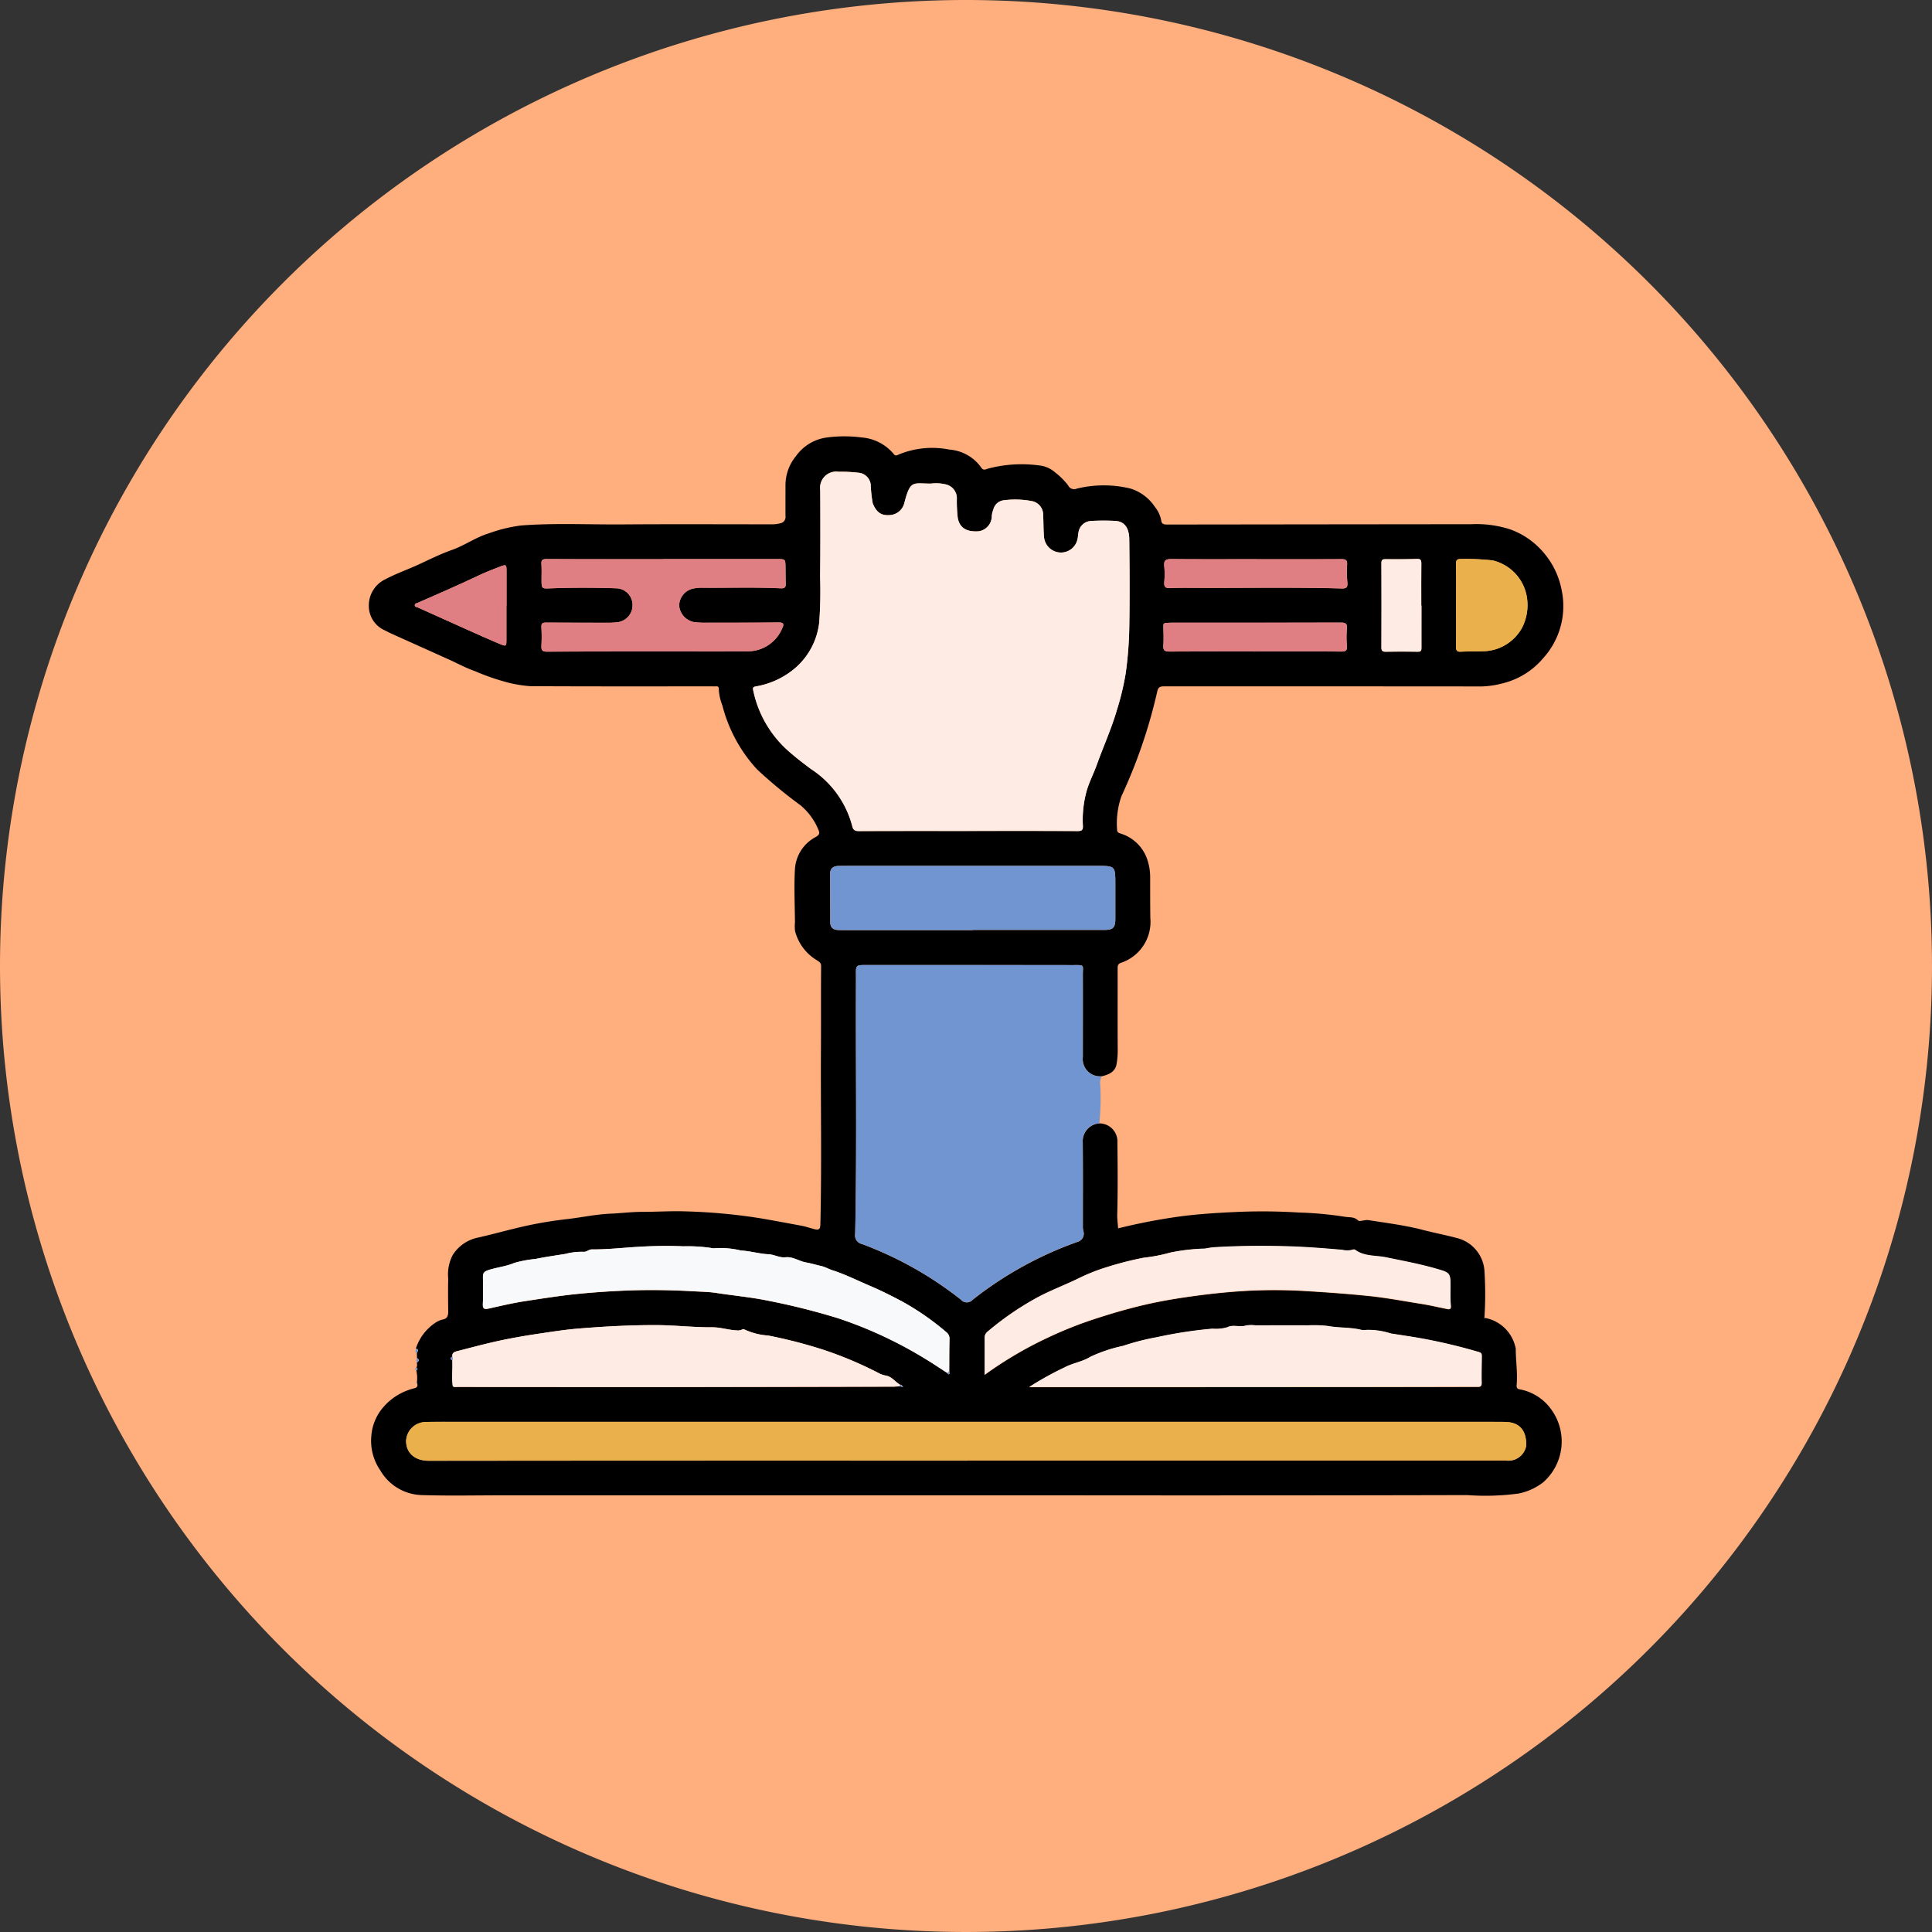 <svg xmlns="http://www.w3.org/2000/svg" xmlns:xlink="http://www.w3.org/1999/xlink" width="169" height="169" viewBox="0 0 169 169">
  <rect x="0" y="0" width="169" height="169" fill="#333333" stroke="none"/>
  <defs>
    <clipPath id="clip-path">
      <rect id="Rectángulo_378366" data-name="Rectángulo 378366" width="104.467" height="92.667" fill="none"/>
    </clipPath>
  </defs>
  <g id="Grupo_1074729" data-name="Grupo 1074729" transform="translate(-384.743 -2057.999)">
    <g id="Grupo_159182" data-name="Grupo 159182" transform="translate(384.743 2057.999)">
      <path id="Unión_12" data-name="Unión 12" d="M84.5,0A84.5,84.5,0,1,1,0,84.5,84.5,84.5,0,0,1,84.5,0Z" transform="translate(0 0)" fill="#ffae7e"/>
    </g>
    <g id="Grupo_1074744" data-name="Grupo 1074744" transform="translate(417.009 2096.166)">
      <g id="Grupo_1074743" data-name="Grupo 1074743" clip-path="url(#clip-path)">
        <path id="Trazado_824488" data-name="Trazado 824488" d="M63.9,60.1a1.581,1.581,0,0,1,1.577,1.7c.026,2.09.041,4.181-.014,6.269-.011.421.056.811.074,1.215a51.633,51.633,0,0,1,5.068-.995c1.826-.263,3.664-.367,5.509-.45a51.218,51.218,0,0,1,5.236.059,31.715,31.715,0,0,1,3.992.366c.412.076.828-.025,1.2.334.128.123.578-.088.92-.033,1.591.253,3.191.45,4.755.859.974.255,1.967.438,2.939.7a3.179,3.179,0,0,1,2.429,2.867,32.034,32.034,0,0,1,0,4.072c-.03.06-.009.075.05.055a3.344,3.344,0,0,1,2.642,2.489.794.794,0,0,1,.048.193c-.009,1.055.174,2.106.077,3.163-.019.212.019.367.265.4a4.364,4.364,0,0,1,2.846,1.882,4.75,4.75,0,0,1-.79,6.251,5.181,5.181,0,0,1-2.135.979,21.663,21.663,0,0,1-4.5.14q-17.7.041-35.4.02-24.509,0-49.017,0c-2.363,0-4.728.054-7.089-.023A4.324,4.324,0,0,1,1,90.454a4.562,4.562,0,0,1-.781-3.048,4.31,4.31,0,0,1,1.1-2.544,5.17,5.17,0,0,1,2.621-1.58c.219-.054.376-.154.284-.42.011-.012.034-.032.032-.034a.633.633,0,0,0-.055-.06,3.047,3.047,0,0,0-.05-1.051c.14-.09.143-.179,0-.266.117-.134.045-.293.056-.44.212-.128.224-.255,0-.383q0-.219-.008-.438c.067-.149.249-.327-.09-.381a4.259,4.259,0,0,1,1.6-2.193,2.156,2.156,0,0,1,.693-.347c.469-.07.543-.345.539-.737-.01-.949-.025-1.9,0-2.848a3.677,3.677,0,0,1,.392-2.066A3.4,3.4,0,0,1,9.505,70.1c1.472-.331,2.925-.751,4.4-1.069,1.136-.245,2.286-.427,3.443-.559,1.273-.146,2.538-.424,3.814-.475.907-.036,1.807-.159,2.721-.157,1.272,0,2.547-.086,3.821-.043a50.3,50.3,0,0,1,6.247.557c1.285.205,2.558.457,3.837.688.394.072.769.2,1.145.3.472.128.552-.009.563-.437.123-5.141.02-10.282.05-15.423.014-2.378-.007-4.757.014-7.135,0-.314-.189-.391-.368-.515a4.2,4.2,0,0,1-1.911-2.552,3.479,3.479,0,0,1-.009-.755c-.011-1.563-.088-3.13,0-4.686a3.412,3.412,0,0,1,1.82-2.792c.3-.173.36-.313.249-.585a5.5,5.5,0,0,0-1.573-2.179,41.682,41.682,0,0,1-3.812-3.15,13.038,13.038,0,0,1-3.036-5.6,4.485,4.485,0,0,1-.312-1.449c.009-.152-.062-.216-.21-.212s-.272,0-.408,0c-5.289,0-10.578.013-15.866-.017a11.283,11.283,0,0,1-1.9-.3,20.349,20.349,0,0,1-2.964-1.023c-.769-.265-1.492-.663-2.236-1Q4.755,18.512,2.483,17.49c-.365-.165-.732-.328-1.085-.516A2.332,2.332,0,0,1,0,14.7a2.528,2.528,0,0,1,1.451-2.2c.973-.516,2.017-.872,3.011-1.337.933-.435,1.853-.888,2.827-1.233,1.1-.39,2.069-1.1,3.195-1.44A13.143,13.143,0,0,1,13.308,7.8c2.949-.227,5.9-.072,8.852-.094,4.388-.032,8.775-.009,13.163-.009a2.659,2.659,0,0,0,.636-.085.559.559,0,0,0,.485-.632c-.005-.935,0-1.87,0-2.8a4,4,0,0,1,.91-2.441A3.965,3.965,0,0,1,40.018.108,11.756,11.756,0,0,1,43.114.1a4.06,4.06,0,0,1,2.812,1.464c.121.149.239.118.4.035a7.706,7.706,0,0,1,4.453-.439A3.755,3.755,0,0,1,53.6,2.78c.146.2.326.131.536.052a11.422,11.422,0,0,1,4.494-.285,2.459,2.459,0,0,1,1.381.594,6.406,6.406,0,0,1,1.148,1.136.58.58,0,0,0,.758.3,9.942,9.942,0,0,1,4.69-.012,3.97,3.97,0,0,1,2.145,1.6,2.621,2.621,0,0,1,.558,1.206c.046.332.273.345.55.345Q83.154,7.7,96.444,7.687a9.6,9.6,0,0,1,3.4.456A6.811,6.811,0,0,1,102.6,9.99a7.052,7.052,0,0,1,1.733,3.435,6.776,6.776,0,0,1-1.6,5.97A6.71,6.71,0,0,1,99.2,21.6a8.1,8.1,0,0,1-1.823.279q-13.9-.012-27.806-.008c-.385,0-.534.077-.619.5a45.49,45.49,0,0,1-3.122,9.111,7.19,7.19,0,0,0-.379,2.943c0,.273.241.288.426.361a3.558,3.558,0,0,1,2.2,2.19,4.876,4.876,0,0,1,.267,1.583c0,1.19,0,2.379.014,3.569a3.777,3.777,0,0,1-2.585,3.932c-.24.09-.275.238-.275.466.005,2.4-.009,4.793.007,7.189a6.882,6.882,0,0,1-.1,1.2c-.117.691-.7.926-1.311,1.068a1.509,1.509,0,0,1-1.638-1.68c0-2.4.007-4.791,0-7.186,0-.927.188-.856-.878-.858q-9.026-.012-18.053-.007c-.93,0-.929,0-.912.959q0,.2,0,.408c-.033,7.387.086,14.774-.071,22.161a.762.762,0,0,0,.59.874,31.853,31.853,0,0,1,8.661,4.869.675.675,0,0,0,1.018.013,32.192,32.192,0,0,1,9.181-5.071.742.742,0,0,0,.507-.956,1.693,1.693,0,0,1-.041-.45c0-2.429.011-4.859-.009-7.288A1.557,1.557,0,0,1,63.9,60.1M50.767,81.853c.005-.968,0-1.937.024-2.9a.692.692,0,0,0-.257-.57,23.187,23.187,0,0,0-3.883-2.7c-.906-.48-1.837-.954-2.8-1.361-1.1-.464-2.163-1.007-3.305-1.373-.34-.109-.658-.3-1-.374-.437-.094-.866-.232-1.3-.305-.619-.1-1.133-.529-1.829-.451-.468.053-.965-.242-1.455-.266-.82-.041-1.606-.287-2.425-.328a7.49,7.49,0,0,0-2.354-.192.112.112,0,0,1-.051,0,13.928,13.928,0,0,0-2.611-.175,38.28,38.28,0,0,0-4.006.049c-1.329.078-2.657.235-3.99.221-.291,0-.485.246-.761.211a5.59,5.59,0,0,0-1.583.187c-.865.137-1.733.259-2.59.437a10.25,10.25,0,0,0-1.857.345c-.735.311-1.517.387-2.26.624-.461.147-.5.316-.494.68.01.764.025,1.53-.009,2.294-.018.421.128.48.5.4,1.087-.24,2.173-.5,3.273-.665,1.577-.237,3.153-.49,4.743-.641q2.056-.194,4.115-.276c1.948-.074,3.9-.043,5.844.07.655.038,1.325.047,1.962.145,1.482.23,2.976.363,4.452.664A59.541,59.541,0,0,1,41.09,77.16,36.562,36.562,0,0,1,48.513,80.6c.72.424,1.411.9,2.115,1.35.009.091.07.117.134.072a.1.1,0,0,0,0-.172m-4.742,1.278.1-.008.318-.017.295.054c-.082-.124-.146-.21-.277-.2-.414-.252-.708-.7-1.212-.793a2.083,2.083,0,0,1-.564-.177A33.259,33.259,0,0,0,39.8,79.918a42.408,42.408,0,0,0-4.871-1.258,5.718,5.718,0,0,1-2.1-.543c-.056-.036-.184.019-.268.055a.865.865,0,0,1-.411.036c-.716-.034-1.392-.275-2.127-.268-1.617.014-3.231-.184-4.853-.191-2.279-.01-4.547.113-6.817.3-1.1.088-2.18.255-3.267.416-1.372.2-2.737.435-4.088.741-1.068.242-2.126.528-3.187.8-.258.066-.543.119-.511.492-.206.115-.2.227.006.334.037.753-.069,1.508.041,2.26l-.022.006h.023c.119.1.26.059.392.059q9.356.008,18.711.012,9.789-.006,19.577-.035M52.4,34.52v0c3.2,0,6.394-.008,9.591.011.392,0,.483-.1.463-.477a9.433,9.433,0,0,1,.31-2.963c.221-.818.626-1.564.908-2.357.582-1.629,1.3-3.2,1.783-4.877a22.868,22.868,0,0,0,.748-3.148,33.38,33.38,0,0,0,.309-3.912c.046-2.6.034-5.2,0-7.8-.011-1.012-.445-1.55-1.2-1.594a19.039,19.039,0,0,0-2.09,0,1.169,1.169,0,0,0-1.155,1.029c-.035.166-.035.339-.071.5a1.478,1.478,0,0,1-1.623,1.226A1.494,1.494,0,0,1,59.061,8.8c-.057-.624-.039-1.255-.076-1.882a1.215,1.215,0,0,0-1.061-1.266,7.687,7.687,0,0,0-2.373-.06,1.046,1.046,0,0,0-.914.789,2.1,2.1,0,0,0-.143.577,1.342,1.342,0,0,1-1.186,1.35c-1.037.061-1.616-.3-1.791-1.141a12.418,12.418,0,0,1-.083-1.779,1.242,1.242,0,0,0-.924-1.173,3.623,3.623,0,0,0-1.348-.08c-1.573,0-1.79-.35-2.316,1.669a1.389,1.389,0,0,1-1.388,1.088c-.618.031-1.063-.232-1.382-1.034A11.206,11.206,0,0,1,43.9,4.231,1.18,1.18,0,0,0,42.962,3.2,12.943,12.943,0,0,0,41.1,3.1,1.412,1.412,0,0,0,39.484,4.7c.014,2.532.018,5.064-.01,7.6a38.188,38.188,0,0,1-.076,3.96,6.179,6.179,0,0,1-2.569,4.379,7.108,7.108,0,0,1-2.95,1.237c-.213.043-.322.065-.258.347a9.7,9.7,0,0,0,3.02,5.256c.645.576,1.333,1.107,2.028,1.624a8.524,8.524,0,0,1,3.623,5.026c.067.309.24.409.57.407,3.18-.014,6.36-.009,9.54-.009m-.052,55.072v0H99.493a1.58,1.58,0,0,0,1.744-1.283c.045-1.289-.532-2.014-1.671-2.079-.407-.023-.816-.02-1.224-.02l-90.766,0c-.85,0-1.7-.011-2.551.017a1.724,1.724,0,0,0-1.763,1.631c-.012,1.064.747,1.755,2,1.754q23.546-.024,47.093-.011m5.4-6.428h.811q13.619,0,27.237-.008,5.534,0,11.068-.017c.237,0,.478.052.47-.336-.016-.781,0-1.563.011-2.344,0-.183-.025-.29-.252-.356a48.556,48.556,0,0,0-5.132-1.215c-.856-.151-1.717-.273-2.576-.41a6.415,6.415,0,0,0-2.134-.312,1.143,1.143,0,0,1-.455-.007c-.957-.239-1.95-.154-2.924-.337a10.5,10.5,0,0,0-1.726-.053c-1.53-.014-3.06,0-4.591,0a2.771,2.771,0,0,0-.861.016c-.529.183-1.065-.128-1.619.153a3.655,3.655,0,0,1-1.293.122,38.014,38.014,0,0,0-4.814.735,21.332,21.332,0,0,0-3,.766,13.087,13.087,0,0,0-2.87.96c-.691.433-1.534.54-2.27.933a27.278,27.278,0,0,0-3.084,1.716m-3.887-1.078a33.839,33.839,0,0,1,5.51-3.247,34.669,34.669,0,0,1,3.737-1.516c1.589-.53,3.194-1.007,4.822-1.382,1.434-.33,2.889-.568,4.353-.765,1.564-.211,3.134-.369,4.7-.451a45.941,45.941,0,0,1,5.232.046c1.777.11,3.549.237,5.32.423,1.533.161,3.042.451,4.561.69.726.115,1.443.288,2.166.432.241.048.415.072.372-.3a13.053,13.053,0,0,1-.022-1.476c0-1.381,0-1.374-1.3-1.744-1.432-.41-2.894-.68-4.351-.981-.9-.187-1.9-.065-2.7-.66a.236.236,0,0,0-.2-.01,1.8,1.8,0,0,1-.915.016c-1.656-.144-3.317-.275-4.979-.317-2.085-.052-4.173-.038-6.257.092a7.487,7.487,0,0,0-.788.117A16.782,16.782,0,0,0,70.1,71.4a14.162,14.162,0,0,1-2.309.448,29.144,29.144,0,0,0-3.442.889,16.518,16.518,0,0,0-2.318.942c-1.246.6-2.549,1.083-3.766,1.761a26.152,26.152,0,0,0-4.139,2.87.671.671,0,0,0-.263.566c.007,1.036,0,2.071,0,3.207M52.811,43.192v-.013q5.763,0,11.526,0c.766,0,.958-.2.96-.968q0-1.5,0-3.007c0-1.632,0-1.63-1.633-1.63l-21.012,0c-.527,0-1.054,0-1.58.009-.428.009-.72.193-.72.663,0,1.427.007,2.853.011,4.279,0,.476.284.653.718.663.136,0,.272.009.408.009H52.811m-27.1-32.451v0H22.4c-2.279,0-4.558,0-6.837-.014-.34,0-.5.06-.471.437.031.462.011.927.011,1.39,0,.784.021.765.819.735,1.92-.073,3.843-.067,5.763,0a1.456,1.456,0,0,1,1.378,1.443,1.5,1.5,0,0,1-1.3,1.522,7.062,7.062,0,0,1-.967.045q-2.628,0-5.255-.015c-.3,0-.474.034-.45.41a14.573,14.573,0,0,1,0,1.643c-.018.377.1.494.491.491,3.572-.018,7.143-.016,10.715-.02,2.262,0,4.524.016,6.786-.009a3.273,3.273,0,0,0,3.066-2c.16-.326.179-.53-.306-.525-2.091.023-4.184.02-6.276.022a8.964,8.964,0,0,1-1.07-.042,1.618,1.618,0,0,1-1.357-1.436,1.546,1.546,0,0,1,1.3-1.522,3.463,3.463,0,0,1,.608-.062c2.33.025,4.66-.059,6.988.054.366.018.438-.123.427-.431-.016-.476-.014-.951-.021-1.427-.011-.7-.011-.7-.735-.7h-10m69.393,4.046c0,1.206.009,2.413-.006,3.619,0,.324.081.456.43.437.645-.035,1.293,0,1.938-.039a3.97,3.97,0,0,0,3.389-2.014,4.33,4.33,0,0,0,.486-2.348,3.946,3.946,0,0,0-3.029-3.581,20.241,20.241,0,0,0-2.785-.126c-.327-.006-.436.1-.43.434.02,1.206.008,2.413.008,3.619M77.555,18.82v0c2.5,0,5-.009,7.5.009.408,0,.54-.1.5-.518a7.84,7.84,0,0,1,0-1.476c.043-.449-.12-.542-.536-.541q-7.371.019-14.743.011c-.187,0-.373.011-.559.025-.13.01-.22.063-.218.221.008.581.044,1.165,0,1.743-.034.464.164.536.561.534,2.5-.012,5-.006,7.5-.006m.055-8.073v0c-2.463,0-4.926.013-7.389-.011-.494,0-.711.092-.647.634a7.225,7.225,0,0,1,0,1.373c-.029.4.088.557.505.535.627-.034,1.256-.03,1.884-.026,4.382.025,8.765-.065,13.147.057.388.011.512-.108.485-.489a10.464,10.464,0,0,1-.028-1.577c.035-.437-.136-.5-.514-.5-2.48.014-4.96.007-7.44.007M12.033,14.81h.009q0-1.5,0-3.008c0-.592-.024-.61-.593-.395-.681.257-1.359.534-2.01.842-1.694.8-3.411,1.549-5.129,2.3-.119.052-.3.062-.292.233,0,.145.171.146.273.192q2.064.932,4.13,1.857c1.007.449,2.011.905,3.028,1.33.57.238.583.212.584-.39q0-1.478,0-2.957m80.04-.007h-.012c0-1.223-.008-2.447.006-3.67,0-.293-.046-.424-.386-.412-.917.031-1.836.031-2.754.022-.26,0-.355.056-.354.334q.012,3.7,0,7.39c0,.3.1.376.383.372.935-.013,1.87-.016,2.8,0,.305.007.322-.133.32-.37-.008-1.223,0-2.446,0-3.669" transform="translate(0 0)"/>
        <path id="Trazado_824489" data-name="Trazado 824489" d="M125.309,126.861a1.557,1.557,0,0,0-1.455,1.667c.02,2.429.007,4.858.009,7.287a1.673,1.673,0,0,0,.041.45.742.742,0,0,1-.507.956,32.193,32.193,0,0,0-9.181,5.071.675.675,0,0,1-1.018-.013,31.843,31.843,0,0,0-8.661-4.869.763.763,0,0,1-.59-.874c.157-7.386.038-14.774.071-22.161q0-.2,0-.408c-.018-.956-.018-.96.912-.96q9.027,0,18.053.007c1.066,0,.874-.069.877.858.009,2.4,0,4.791,0,7.186a1.508,1.508,0,0,0,1.637,1.68,1.709,1.709,0,0,0-.1.892,22.3,22.3,0,0,1-.087,3.231" transform="translate(-61.411 -66.764)" fill="#7195d1"/>
        <path id="Trazado_824490" data-name="Trazado 824490" d="M9.988,195.03c.338.054.156.231.09.381-.231-.08-.055-.255-.09-.381" transform="translate(-5.882 -115.222)" fill="#7195d1"/>
        <path id="Trazado_824491" data-name="Trazado 824491" d="M10.215,197.031c.224.128.212.256,0,.383a.486.486,0,0,1,0-.383" transform="translate(-6.012 -116.404)" fill="#7195d1"/>
        <path id="Trazado_824492" data-name="Trazado 824492" d="M10,199.042c.146.087.142.176,0,.266-.122-.088-.121-.177,0-.266" transform="translate(-5.858 -117.592)" fill="#7195d1"/>
        <path id="Trazado_824493" data-name="Trazado 824493" d="M10.144,202.255a.633.633,0,0,1,.055.06s-.02.022-.032.034c-.035-.014-.1-.022-.1-.043-.014-.057.033-.061.078-.05" transform="translate(-5.946 -119.488)" fill="#7195d1"/>
        <path id="Trazado_824494" data-name="Trazado 824494" d="M238.5,188.373c-.059.019-.08,0-.05-.055.057-.018.066.007.05.055" transform="translate(-140.867 -111.253)" fill="#7195d1"/>
        <path id="Trazado_824495" data-name="Trazado 824495" d="M100.913,38.987c-3.18,0-6.36-.006-9.54.009-.33,0-.5-.1-.57-.407a8.524,8.524,0,0,0-3.622-5.026c-.694-.516-1.383-1.048-2.028-1.624a9.7,9.7,0,0,1-3.02-5.255c-.063-.283.045-.305.258-.348a7.108,7.108,0,0,0,2.95-1.237,6.179,6.179,0,0,0,2.569-4.379,38.193,38.193,0,0,0,.076-3.96c.028-2.532.024-5.064.01-7.6a1.413,1.413,0,0,1,1.615-1.591,13,13,0,0,1,1.864.1A1.18,1.18,0,0,1,92.412,8.7a11.207,11.207,0,0,0,.176,1.629c.319.8.764,1.065,1.382,1.034a1.39,1.39,0,0,0,1.388-1.088c.526-2.02.743-1.668,2.316-1.669a3.623,3.623,0,0,1,1.348.08,1.243,1.243,0,0,1,.924,1.173,12.419,12.419,0,0,0,.083,1.779c.176.837.754,1.2,1.791,1.141A1.342,1.342,0,0,0,103,11.429a2.136,2.136,0,0,1,.143-.578,1.047,1.047,0,0,1,.915-.788,7.687,7.687,0,0,1,2.373.06,1.215,1.215,0,0,1,1.061,1.266c.037.627.019,1.258.076,1.882a1.494,1.494,0,0,0,1.323,1.352,1.478,1.478,0,0,0,1.623-1.226c.036-.165.036-.338.071-.5a1.169,1.169,0,0,1,1.155-1.029,19.141,19.141,0,0,1,2.09,0c.751.044,1.184.582,1.2,1.595.029,2.6.041,5.2,0,7.8a33.468,33.468,0,0,1-.309,3.912,22.849,22.849,0,0,1-.748,3.148c-.478,1.673-1.2,3.248-1.783,4.877-.283.792-.687,1.538-.908,2.357a9.421,9.421,0,0,0-.31,2.963c.019.372-.071.479-.463.476-3.2-.018-6.394-.01-9.591-.01Z" transform="translate(-48.512 -4.467)" fill="#feebe3"/>
        <path id="Trazado_824496" data-name="Trazado 824496" d="M57.057,214.039q-23.546,0-47.093.01c-1.248,0-2.008-.69-2-1.753a1.724,1.724,0,0,1,1.763-1.631c.85-.029,1.7-.017,2.551-.017l90.766,0c.408,0,.817,0,1.224.02,1.139.065,1.716.79,1.671,2.079a1.58,1.58,0,0,1-1.744,1.283H57.057Z" transform="translate(-4.708 -124.447)" fill="#e9b04c"/>
        <path id="Trazado_824497" data-name="Trazado 824497" d="M141.136,195.392a27.243,27.243,0,0,1,3.084-1.716c.736-.392,1.579-.5,2.27-.933a13.081,13.081,0,0,1,2.87-.96,21.3,21.3,0,0,1,3-.766,38.079,38.079,0,0,1,4.814-.735,3.651,3.651,0,0,0,1.292-.122c.554-.28,1.091.03,1.619-.153a2.784,2.784,0,0,1,.861-.016c1.53,0,3.06-.009,4.591,0a10.5,10.5,0,0,1,1.726.053c.974.183,1.967.1,2.923.337a1.145,1.145,0,0,0,.455.007,6.415,6.415,0,0,1,2.134.312c.859.137,1.72.259,2.576.41a48.426,48.426,0,0,1,5.131,1.215c.227.066.254.174.252.356-.007.781-.027,1.563-.011,2.344.008.388-.233.336-.47.336q-5.534.008-11.068.016-13.619.007-27.237.008h-.81" transform="translate(-83.382 -112.229)" fill="#feebe3"/>
        <path id="Trazado_824498" data-name="Trazado 824498" d="M17.824,192.742c-.032-.374.253-.426.511-.492,1.061-.272,2.119-.558,3.187-.8,1.351-.307,2.716-.538,4.088-.741,1.087-.161,2.167-.328,3.267-.417,2.271-.183,4.539-.307,6.818-.3,1.623.007,3.236.2,4.853.191.735-.006,1.411.234,2.127.268a.865.865,0,0,0,.411-.036c.085-.036.212-.09.268-.055a5.718,5.718,0,0,0,2.1.543,42.408,42.408,0,0,1,4.871,1.258,33.213,33.213,0,0,1,4.879,2.074,2.112,2.112,0,0,0,.564.177c.5.095.8.541,1.211.793-.006.047-.012.1-.018.143l-.318.017c-.038-.072-.07-.061-.1.008q-9.789.018-19.577.035-9.355.006-18.711-.012c-.133,0-.273.039-.392-.059v-.006c-.109-.751,0-1.507-.041-2.259a.32.32,0,0,0-.006-.335" transform="translate(-10.527 -112.248)" fill="#feebe3"/>
        <path id="Trazado_824499" data-name="Trazado 824499" d="M131.631,184.316c0-1.136,0-2.172,0-3.207a.67.67,0,0,1,.263-.566,26.153,26.153,0,0,1,4.139-2.87c1.216-.677,2.52-1.156,3.766-1.761a16.542,16.542,0,0,1,2.318-.941,29.069,29.069,0,0,1,3.442-.889,14.162,14.162,0,0,0,2.309-.448,16.786,16.786,0,0,1,3.035-.356,7.476,7.476,0,0,1,.788-.117c2.084-.13,4.172-.144,6.257-.092,1.661.042,3.322.173,4.979.317a1.8,1.8,0,0,0,.914-.017.239.239,0,0,1,.2.01c.807.6,1.8.474,2.7.66,1.457.3,2.918.572,4.351.981,1.293.37,1.294.364,1.295,1.744a13.25,13.25,0,0,0,.022,1.476c.043.377-.131.353-.372.3-.722-.144-1.439-.318-2.166-.432-1.519-.24-3.029-.53-4.561-.69-1.771-.186-3.543-.312-5.32-.423a45.849,45.849,0,0,0-5.232-.046c-1.568.081-3.139.24-4.7.45-1.464.2-2.919.436-4.353.766-1.629.375-3.234.852-4.823,1.382a34.7,34.7,0,0,0-3.737,1.516,33.823,33.823,0,0,0-5.51,3.247" transform="translate(-77.765 -102.231)" fill="#feebe3"/>
        <path id="Trazado_824500" data-name="Trazado 824500" d="M65.021,184.2c-.7-.451-1.395-.925-2.115-1.35a36.583,36.583,0,0,0-7.423-3.443,59.545,59.545,0,0,0-6.231-1.568c-1.476-.3-2.97-.435-4.452-.664-.636-.1-1.307-.108-1.962-.145-1.948-.113-3.9-.144-5.844-.07q-2.06.079-4.115.276c-1.591.15-3.166.4-4.744.64-1.1.165-2.186.425-3.272.666-.372.082-.518.024-.5-.4.033-.763.018-1.529.009-2.294,0-.364.032-.532.494-.68.744-.237,1.524-.312,2.26-.624a10.292,10.292,0,0,1,1.857-.345c.856-.178,1.725-.3,2.59-.437a5.591,5.591,0,0,1,1.583-.187c.276.035.47-.214.76-.211,1.333.014,2.661-.143,3.99-.221a38.282,38.282,0,0,1,4.006-.049,13.932,13.932,0,0,1,2.612.175.112.112,0,0,0,.051,0,7.478,7.478,0,0,1,2.354.192c.82.042,1.6.287,2.425.329.49.025.987.319,1.455.266.7-.078,1.21.346,1.829.451.437.074.865.212,1.3.305.345.074.664.266,1,.375,1.143.366,2.209.909,3.305,1.373.96.407,1.891.881,2.8,1.361a23.144,23.144,0,0,1,3.883,2.7.692.692,0,0,1,.257.57c-.024.968-.018,1.936-.024,2.9a.1.1,0,0,0-.139.1" transform="translate(-14.393 -102.245)" fill="#f8f9fb"/>
        <path id="Trazado_824501" data-name="Trazado 824501" d="M111.069,97.431H99.747c-.136,0-.272,0-.408-.008-.434-.011-.717-.187-.718-.663,0-1.427-.012-2.853-.011-4.279,0-.47.293-.654.72-.663.527-.011,1.054-.009,1.581-.009l21.012,0c1.633,0,1.633,0,1.633,1.63q0,1.5,0,3.006c0,.768-.194.968-.96.969q-5.762,0-11.526,0Z" transform="translate(-58.258 -54.24)" fill="#7195d1"/>
        <path id="Trazado_824502" data-name="Trazado 824502" d="M47.493,26.234h10c.723,0,.724,0,.735.7.007.476,0,.952.021,1.427.011.308-.061.449-.427.431-2.328-.114-4.659-.029-6.988-.054a3.463,3.463,0,0,0-.608.062,1.546,1.546,0,0,0-1.3,1.522,1.618,1.618,0,0,0,1.358,1.435,8.868,8.868,0,0,0,1.069.042c2.092,0,4.184,0,6.276-.022.486-.005.466.2.306.525a3.271,3.271,0,0,1-3.066,2c-2.262.025-4.524.008-6.786.01-3.572,0-7.143,0-10.715.02-.386,0-.509-.115-.491-.492a14.573,14.573,0,0,0,0-1.643c-.025-.376.15-.412.45-.41q2.627.018,5.255.015a7.194,7.194,0,0,0,.967-.045,1.5,1.5,0,0,0,1.3-1.522,1.456,1.456,0,0,0-1.378-1.443c-1.92-.068-3.843-.074-5.763,0-.8.03-.818.05-.819-.735,0-.464.02-.929-.011-1.39-.026-.377.13-.439.47-.437,2.279.016,4.558.012,6.837.013h3.317Z" transform="translate(-21.78 -15.492)" fill="#df7e83"/>
        <path id="Trazado_824503" data-name="Trazado 824503" d="M232.4,30.284c0-1.206.012-2.413-.008-3.619-.006-.339.1-.44.43-.434a20.244,20.244,0,0,1,2.785.126,3.947,3.947,0,0,1,3.029,3.581,4.33,4.33,0,0,1-.486,2.348,3.97,3.97,0,0,1-3.389,2.014c-.645.034-1.293,0-1.937.039-.35.019-.434-.113-.43-.437.014-1.206.006-2.413.006-3.619" transform="translate(-137.296 -15.497)" fill="#e9b04c"/>
        <path id="Trazado_824504" data-name="Trazado 824504" d="M177.881,42.338c-2.5,0-5-.006-7.5.006-.4,0-.6-.071-.561-.534.043-.578.007-1.162,0-1.743,0-.159.088-.211.218-.221.186-.015.373-.025.559-.025q7.371,0,14.743-.011c.415,0,.579.092.536.541a7.835,7.835,0,0,0,0,1.476c.039.417-.093.521-.5.518-2.5-.018-5-.009-7.5-.009Z" transform="translate(-100.326 -23.519)" fill="#df7e83"/>
        <path id="Trazado_824505" data-name="Trazado 824505" d="M178.04,26.239c2.48,0,4.96.007,7.44-.007.378,0,.549.061.514.5a10.466,10.466,0,0,0,.028,1.577c.027.381-.1.5-.485.488-4.381-.122-8.764-.032-13.146-.057-.629,0-1.258-.007-1.885.027-.417.023-.535-.139-.5-.535a7.26,7.26,0,0,0,0-1.373c-.063-.542.153-.639.647-.634,2.463.024,4.926.011,7.389.011Z" transform="translate(-100.43 -15.492)" fill="#df7e83"/>
        <path id="Trazado_824506" data-name="Trazado 824506" d="M17.833,31.1q0,1.478,0,2.957c0,.6-.014.628-.584.39-1.017-.424-2.021-.88-3.028-1.329q-2.067-.923-4.13-1.857c-.1-.046-.27-.047-.273-.192,0-.171.173-.181.292-.233,1.718-.748,3.435-1.493,5.129-2.3.651-.309,1.33-.586,2.01-.843.569-.215.593-.2.593.4q0,1.5,0,3.008Z" transform="translate(-5.8 -16.287)" fill="#df7e83"/>
        <path id="Trazado_824507" data-name="Trazado 824507" d="M219.944,30.28c0,1.223,0,2.446,0,3.669,0,.237-.015.377-.32.37-.935-.02-1.87-.018-2.8,0-.282,0-.384-.077-.383-.372q.017-3.7,0-7.39c0-.277.094-.336.354-.334.918.009,1.837.009,2.754-.022.34-.011.389.119.386.412-.014,1.223-.006,2.447-.006,3.67h.012" transform="translate(-127.871 -15.477)" fill="#feebe3"/>
        <path id="Trazado_824508" data-name="Trazado 824508" d="M17.61,196.708a.32.32,0,0,1,.006.335c-.208-.108-.212-.219-.006-.335" transform="translate(-10.314 -116.213)" fill="#7195d1"/>
        <path id="Trazado_824509" data-name="Trazado 824509" d="M113.486,202.879c.006-.048.012-.1.018-.144.131-.013.194.074.277.2l-.295-.054" transform="translate(-67.047 -119.773)" fill="#7195d1"/>
        <path id="Trazado_824510" data-name="Trazado 824510" d="M123.722,200.119a.1.1,0,0,1,.139-.1.1.1,0,0,1,0,.172c-.064.045-.125.02-.134-.072" transform="translate(-73.094 -118.167)" fill="#7195d1"/>
        <path id="Trazado_824511" data-name="Trazado 824511" d="M17.913,203.047v.006h-.023Z" transform="translate(-10.57 -119.959)" fill="#7195d1"/>
        <path id="Trazado_824512" data-name="Trazado 824512" d="M112.472,203.067c.027-.069.059-.08.1-.008l-.1.008" transform="translate(-66.447 -119.936)" fill="#7195d1"/>
      </g>
    </g>
  </g>
</svg>
